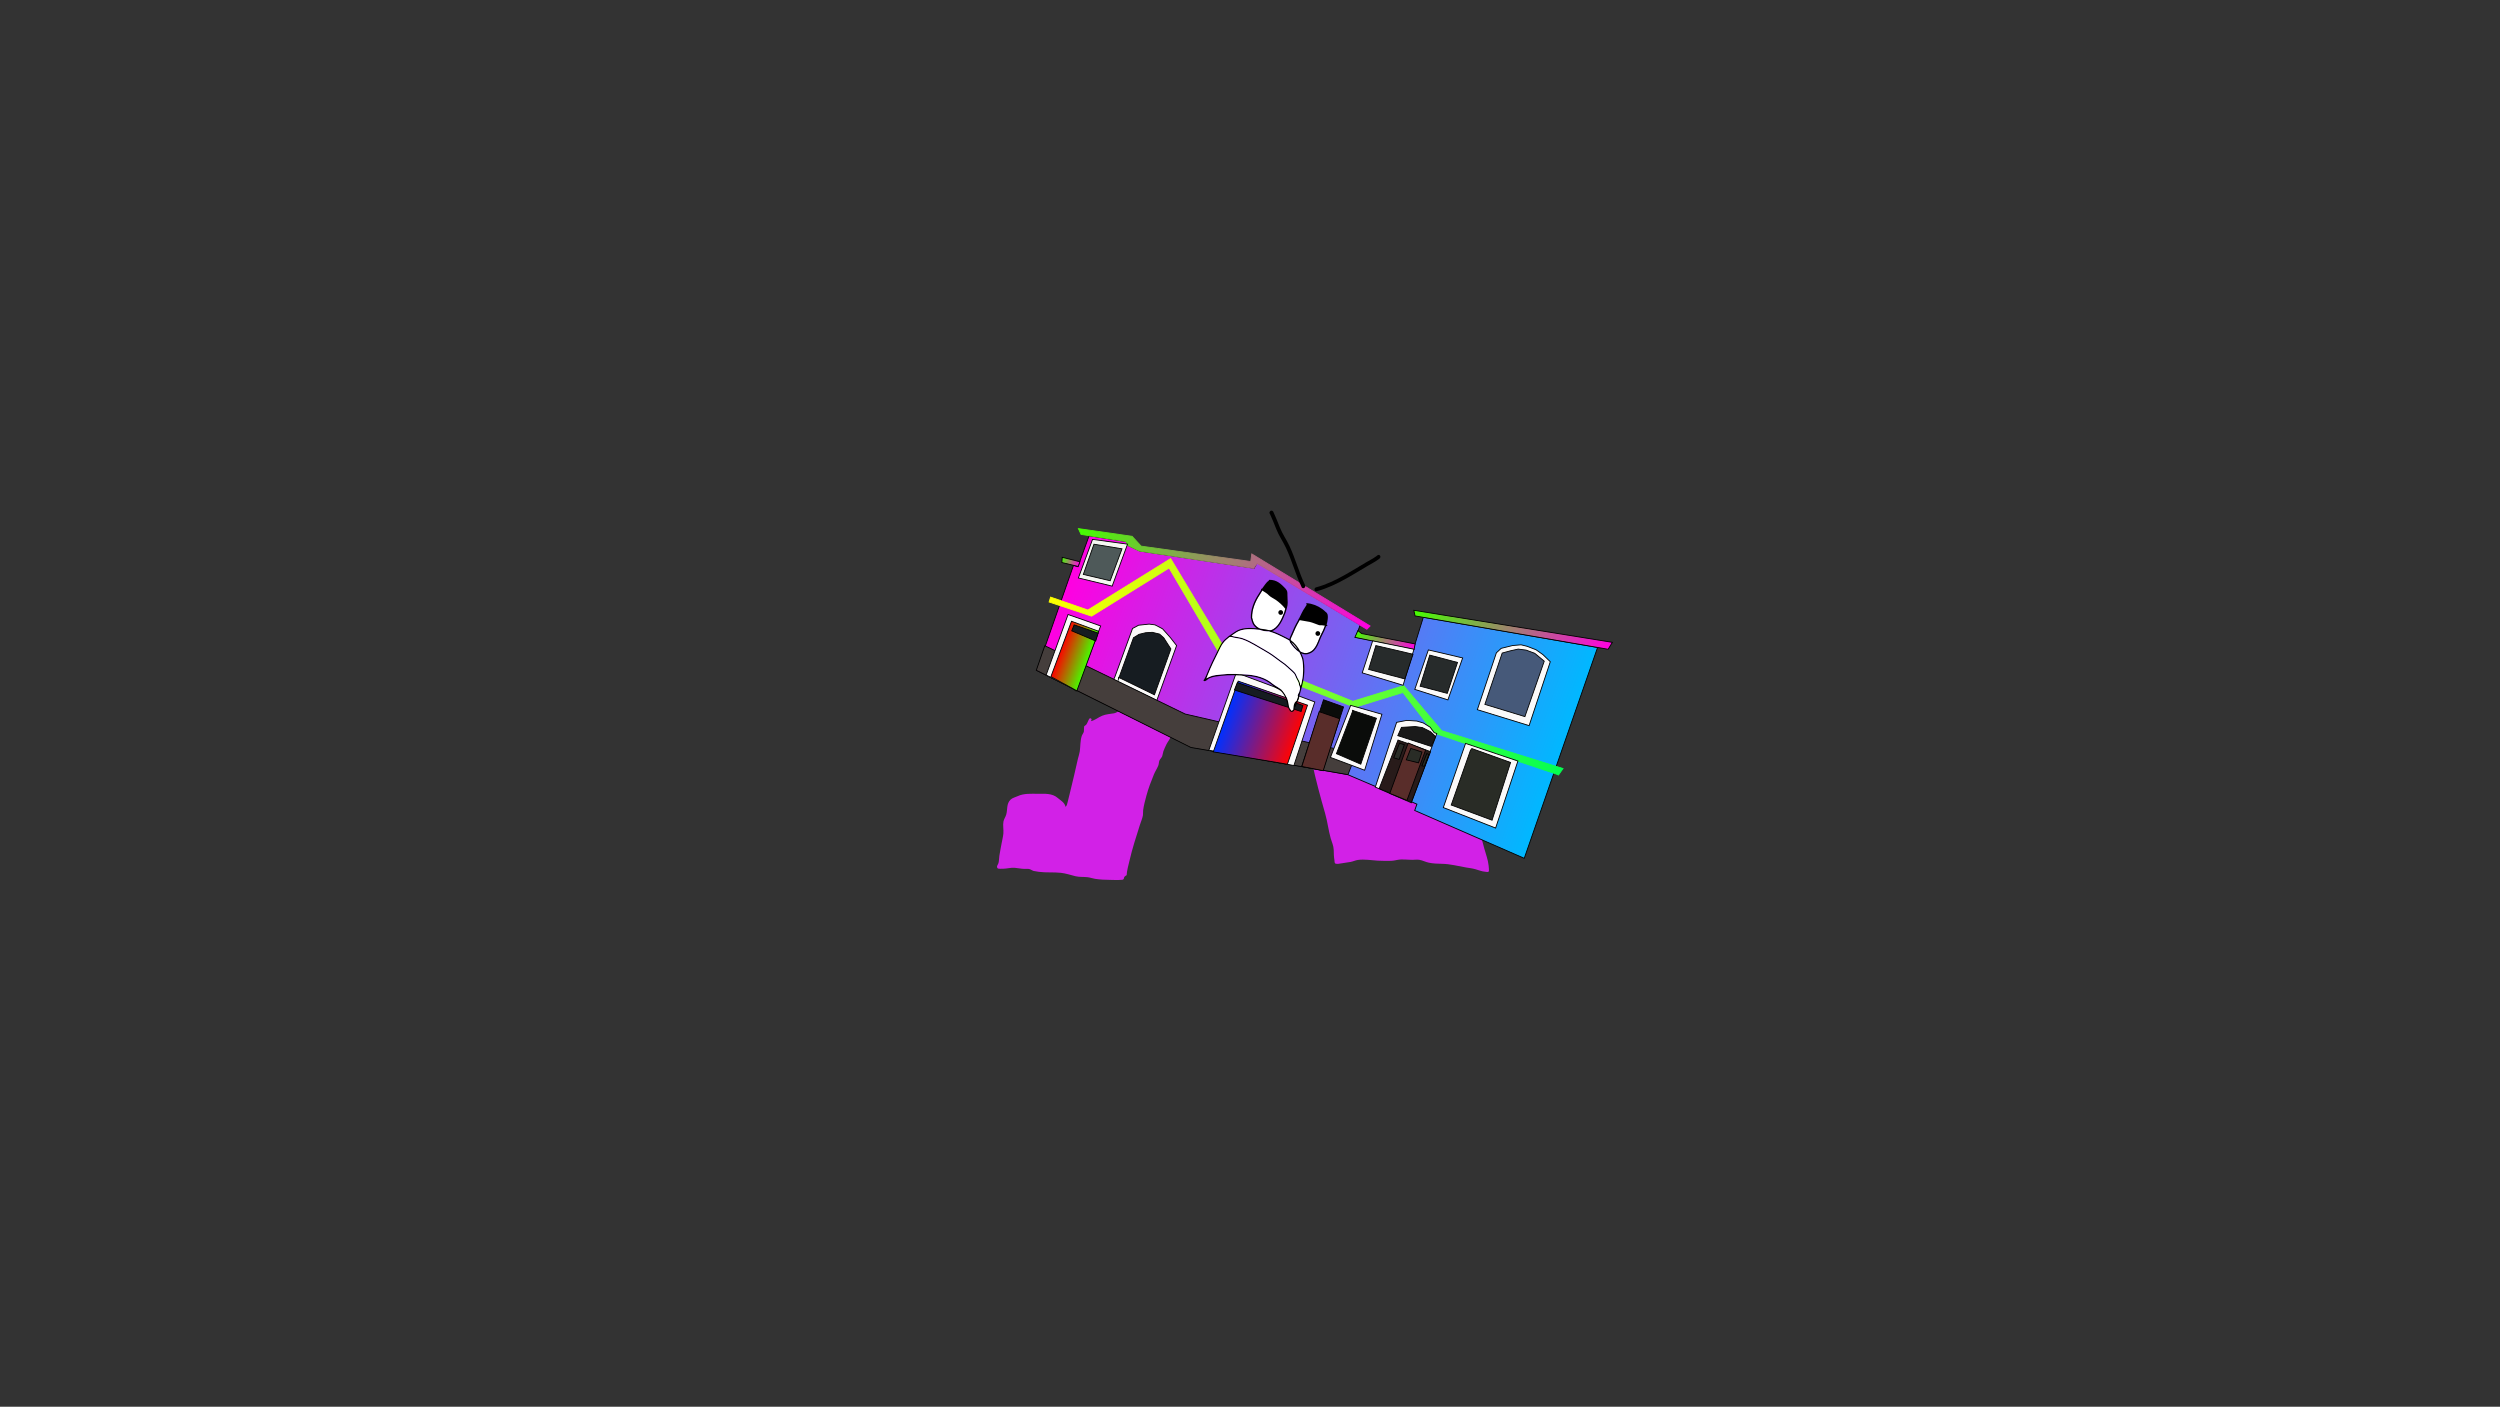 <svg version="1.1" xmlns="http://www.w3.org/2000/svg" xmlns:xlink="http://www.w3.org/1999/xlink" width="2878.25" height="1619.58" viewBox="0,0,2878.25,1619.58"><rect x="0" y="0" width="2878.25" height="1619.58" fill="#333333" stroke="none"/><defs><linearGradient x1="111.697" y1="40.554" x2="679.099" y2="240.08" gradientUnits="userSpaceOnUse" id="color-1"><stop offset="0" stop-color="#ff00e1"/><stop offset="1" stop-color="#00b8ff"/></linearGradient><linearGradient x1="104.925" y1="13.653" x2="124.684" y2="20.601" gradientUnits="userSpaceOnUse" id="color-2"><stop offset="0" stop-color="#45ff00"/><stop offset="1" stop-color="#ff00e1"/></linearGradient><linearGradient x1="105.727" y1="19.065" x2="692.563" y2="225.425" gradientUnits="userSpaceOnUse" id="color-3"><stop offset="0" stop-color="#feff00"/><stop offset="1" stop-color="#03ff51"/></linearGradient><linearGradient x1="105.727" y1="19.065" x2="692.563" y2="225.425" gradientUnits="userSpaceOnUse" id="color-4"><stop offset="0" stop-color="#feff00"/><stop offset="1" stop-color="#03ff51"/></linearGradient><linearGradient x1="129.734" y1="-37.001" x2="463.687" y2="80.433" gradientUnits="userSpaceOnUse" id="color-5"><stop offset="0" stop-color="#45ff00"/><stop offset="1" stop-color="#ff00e1"/></linearGradient><linearGradient x1="129.734" y1="-37.001" x2="463.687" y2="80.433" gradientUnits="userSpaceOnUse" id="color-6"><stop offset="0" stop-color="#45ff00"/><stop offset="1" stop-color="#ff00e1"/></linearGradient><linearGradient x1="445.123" y1="96.481" x2="510.212" y2="119.369" gradientUnits="userSpaceOnUse" id="color-7"><stop offset="0" stop-color="#45ff00"/><stop offset="1" stop-color="#ff00e1"/></linearGradient><linearGradient x1="516.217" y1="56.133" x2="731.2" y2="131.732" gradientUnits="userSpaceOnUse" id="color-8"><stop offset="0" stop-color="#45ff00"/><stop offset="1" stop-color="#ff00e1"/></linearGradient><linearGradient x1="102.918" y1="119.714" x2="135.462" y2="131.158" gradientUnits="userSpaceOnUse" id="color-9"><stop offset="0" stop-color="#ff0000"/><stop offset="1" stop-color="#45ff00"/></linearGradient><linearGradient x1="293.874" y1="194.933" x2="374.238" y2="223.193" gradientUnits="userSpaceOnUse" id="color-10"><stop offset="0" stop-color="#0030ff"/><stop offset="1" stop-color="#ff0303"/></linearGradient></defs><g transform="translate(1117.373,629.809)"><g data-paper-data="{&quot;isPaintingLayer&quot;:true}" fill-rule="nonzero" stroke-linejoin="miter" stroke-miterlimit="10" stroke-dasharray="" stroke-dashoffset="0" style="mix-blend-mode: normal"><path d="M447.056,183.4c2.806,-0.704 5.61,-1.407 8.407,-2.145c1.399,-0.369 3.009,-0.254 4.32,-0.795c-0.268,-1.767 -0.535,-3.534 -0.803,-5.301c0,0 -0.217,-1.433 1.216,-1.65c1.433,-0.217 1.65,1.216 1.65,1.216c0.128,0.846 0.256,1.693 0.385,2.539c0.168,-0.068 0.352,-0.106 0.544,-0.106c0.651,0 1.202,0.429 1.385,1.02l0.88,2.625c1.832,3.342 3.655,6.689 5.48,10.035c3.962,7.266 5.91,15.845 8.454,23.672c1.089,3.351 0.476,7.206 1.192,10.556c0.788,3.687 4.031,5.795 5.669,8.92c1.722,3.285 2.983,7.125 4.677,10.518c2.716,7.275 5.475,13.949 9.215,20.746c0.971,1.764 1.971,5.311 3.921,6.314c1.663,0.855 5.247,-2.094 6.68,-2.397c6.461,-1.368 14.486,0.549 20.56,2.532c7.712,1.989 15.091,4.012 21.931,8.294c10.911,6.831 18.389,17.852 24.897,28.655c7.085,11.761 10.157,25.004 13.685,38.168c1.746,6.513 4.388,13.145 5.05,19.853c0.101,1.048 0.735,6.34 0.154,6.918c-0.983,0.979 -2.772,0.327 -4.156,0.23c-3.597,-0.253 -7.681,-1.882 -11.149,-2.873c-3.69,-1.054 -6.978,-1.389 -10.717,-2.013c-9.577,-1.597 -18.261,-4.108 -28.089,-4.237c-4.909,-0.065 -9.845,-0.277 -14.68,-1.245c-3.745,-0.75 -7.324,-2.684 -11.042,-3.334c-2.492,-0.436 -5.561,0.019 -8.09,0.019c-5.347,0 -11.873,-1.014 -17.104,0.055c-3.162,0.646 -5.416,1.104 -8.771,1.104c-4.662,-0 -9.404,0.098 -14.057,-0.202c-7.448,-0.48 -15.262,-1.873 -22.745,-0.839c-2.803,0.387 -5.527,1.718 -8.306,2.268c-4.788,0.948 -9.694,1.308 -14.502,2.248c-1.142,-0.189 -2.612,0.258 -3.425,-0.566c-0.896,-0.907 -0.595,-2.481 -0.824,-3.736c-0.716,-3.923 -0.687,-7.73 -0.804,-11.689c-0.149,-5.04 -2.205,-8.839 -3.525,-13.585c-2.584,-9.291 -3.652,-18.943 -6.312,-28.253c-5.564,-19.473 -10.934,-39.066 -15.096,-58.896c-2.371,-11.298 -5.709,-22.827 -6.325,-34.39c-0.47,-8.819 0.684,-17.497 1.696,-26.23c0.201,-1.736 0.1,-8.185 1.14,-9.379c2.503,-2.871 6.684,-0.422 9.61,-0.267c4.128,0.218 8.171,1.006 12.21,1.837c1.076,-0.819 2.747,0.496 4.089,0.822c0.108,0.026 0.215,0.052 0.323,0.078c1.169,0.23 2.341,0.447 3.516,0.639c4.271,0.699 8.567,0.99 12.794,1.871c3.18,0.421 6.342,0.949 9.319,1.819c1.828,-0.499 3.652,-0.988 5.473,-1.445zM459.005,183.319c-2.79,0.794 -5.619,1.481 -8.432,2.187c-1.393,0.35 -2.791,0.718 -4.191,1.096c2.956,1.261 5.77,2.682 8.823,3.637c0.424,-0.516 1.152,-0.516 1.152,-0.516l0.121,0.074c0.825,-0.267 3.383,-1.346 4.626,-0.624c-0.307,-2.029 -0.615,-4.058 -0.922,-6.086c-0.401,0.064 -0.802,0.125 -1.177,0.232z" data-paper-data="{&quot;index&quot;:null}" fill="#d221e7" stroke="none" stroke-width="1" stroke-linecap="butt"/><path d="M138.547,197.311c1.288,0.664 0.624,1.952 0.624,1.952l-0.623,1.209c4.439,-0.816 8.829,-4.582 12.915,-6.22c4.725,-1.894 9.16,-1.99 13.988,-2.875c2.936,-0.539 4.844,-2.805 7.571,-3.733c3.782,-1.287 8.418,-1.073 12.235,-0.303c6.349,1.317 13.38,0.536 19.86,0.536c3.218,0 7.049,0.604 10.201,0.019c3.055,-0.567 5.533,-1.286 8.753,-1.162c1.285,0.049 2.856,-0.501 3.845,0.321c0.986,0.82 0.718,2.463 1.006,3.713c1.059,4.595 1.979,9.501 1.988,14.208c0,3.78 0.545,8.06 -0.014,11.793c-0.601,4.017 -3.787,6.967 -5.455,10.586c-1.143,2.482 -2.524,5.257 -3.425,7.833c-0.361,1.033 -0.998,4.832 -1.383,5.73c-0.76,1.772 -2.404,3.074 -3.151,4.852c-0.743,1.77 -0.549,3.835 -1.247,5.623c-1.38,3.534 -3.648,6.83 -5.108,10.401c-3.262,7.979 -6.395,16.059 -8.617,24.403c-1.436,5.39 -3.049,11.254 -3.778,16.781c-0.152,1.154 -0.062,4.792 -0.248,5.852c-0.657,3.746 -2.392,7.61 -3.54,11.239c-4.326,13.683 -8.735,27.102 -11.943,41.074c-1.26,5.485 -2.944,11.042 -3.268,16.658c-0.848,0.604 -1.903,0.993 -2.545,1.813c-0.658,0.842 -0.367,2.302 -1.199,2.974c-0.856,0.691 -2.148,0.504 -3.242,0.613c-3.804,0.376 -7.856,0.003 -11.68,0.003c-5.744,-0.001 -11.869,-0.318 -17.557,-1.172c-2.844,-0.427 -5.608,-1.508 -8.459,-1.877c-4.799,-0.621 -9.499,-0.002 -14.242,-1.175c-5.412,-1.353 -11.154,-3.289 -16.703,-3.9c-8.433,-0.927 -16.973,-0.027 -25.477,-1.157c-0.156,-0.021 -5.857,-0.973 -5.933,-0.995c-1.823,-0.532 -3.378,-1.847 -5.233,-2.252c-1.799,-0.393 -3.682,-0.07 -5.523,-0.118c-3.77,-0.101 -7.364,-0.99 -11.104,-1.269c-4.443,-0.331 -8.684,0.95 -13.102,1.083c-0.778,0.023 -5.855,0.196 -6.358,-0.336c-2.125,-2.254 0.246,-4.253 0.789,-6.089c0.766,-2.588 0.625,-5.753 1.033,-8.426c0.73,-4.781 1.72,-9.539 2.579,-14.299c0.67,-3.713 1.686,-7.533 2.042,-11.287c0.427,-4.513 -0.749,-9.508 0.107,-13.95c0.545,-2.829 2.51,-5.392 3.252,-8.172c1.592,-5.961 0.039,-12.271 4.94,-17.007c2.151,-2.079 5.568,-2.76 8.201,-4.013c7.181,-3.366 15.526,-2.702 23.284,-2.702c7.981,0 16.382,-0.769 22.71,4.726c3.615,3.139 8.086,5.23 9.075,10.317c1.663,-1.463 1.905,-3.349 2.417,-5.436c0.921,-3.753 1.853,-7.503 2.78,-11.254c3.2,-12.954 6.236,-25.945 9.136,-38.969c0.674,-2.697 1.701,-5.549 2.084,-8.301c0.799,-5.74 0.417,-11.822 2.208,-17.456c0.578,-1.819 1.972,-3.322 2.475,-5.163c0.241,-0.884 0.093,-5.45 0.287,-5.876c0.446,-0.982 1.736,-1.317 2.415,-2.155c1.153,-1.424 1.688,-3.254 2.527,-4.883l0.879,-1.705c0,0 0.664,-1.288 1.952,-0.624z" data-paper-data="{&quot;index&quot;:null}" fill="#d221e7" stroke="none" stroke-width="1" stroke-linecap="butt"/><path d="M-1117.373,989.77v-1619.58h2878.25v1619.58z" fill="none" stroke="#000000" stroke-width="0" stroke-linecap="butt"/><path d="M-1117.373,989.77v-1619.58h2878.25v1619.58z" fill="none" stroke="#000000" stroke-width="0" stroke-linecap="butt"/><path d="M-1117.373,989.77v-1619.58h2878.25v1619.58z" fill="none" stroke="#000000" stroke-width="0" stroke-linecap="butt"/><g><path d="M474.608,220.689l2.06,-3.99l20.931,-40.981c0,0 12.874,-1.094 18.348,1.278c5.257,2.278 13.871,12.684 13.871,12.684l-25.34,48.824l-29.427,-17.251l-1.51,-0.181z" data-paper-data="{&quot;index&quot;:null}" fill="none" stroke="#000000" stroke-width="0" stroke-linecap="round"/><path d="M179.141,-6.278l2.461,4.645l13.241,6.231l131.536,19.799l3.767,-6.234l118.448,71.572l-5.237,14.221l66.639,13.355l11.305,-36.524l200.62,34.83l-84.416,242.745l-126.142,-55.066l2.563,-7.287l-80.252,-34.204l-178.169,-31.158l-179.249,-88.543l42.297,-121.046l5.04,1.586l12.886,-35.582z" fill="url(#color-1)" stroke="#000000" stroke-width="1" stroke-linecap="round"/><path d="M123.876,22.369l-18.741,-4.538l0.432,-6.005l20.401,5.122z" fill="url(#color-2)" stroke="#000000" stroke-width="1" stroke-linecap="round"/><path d="M92.166,57.629l42.897,14.898l95.312,-59.211l63.035,104.865l146.654,59.407l58.578,-18.022l43.711,51.846l139.816,43.569l-5.244,7.485l-2.764,-1.159l-140.467,-47.156l-35.863,-46.708l-55.445,17.071l-154.863,-60.335l-58.897,-100.052l-89.224,55.429l-48.942,-16.278z" fill="url(#color-3)" stroke="url(#color-4)" stroke-width="1" stroke-linecap="round"/><path d="M179.22,-6.352l-51.969,-8.2l-3.064,-6.675l61.812,8.862l10.391,11.304l126.198,17.697l1.201,-8.72l136.22,82.977l-3.735,3.724l-126.304,-75.759l-4.045,5.667l-131.519,-19.942l-14.028,-6.799z" fill="url(#color-5)" stroke="url(#color-6)" stroke-width="1" stroke-linecap="round"/><path d="M445.963,96.216l4.397,3.412l61.483,11.919l-1.164,6.494l-68.183,-14.088z" fill="url(#color-7)" stroke="#000000" stroke-width="1" stroke-linecap="round"/><path d="M510.349,72.82l228.588,36.911l-4.863,7.992l-222.314,-38.436z" fill="url(#color-8)" stroke="#000000" stroke-width="1" stroke-linecap="round"/><path d="M583.497,187.259l21.907,-65.48l5.54,-5.142l13.079,-3.237l9.811,-0.841l7.041,1.73l10.178,3.952l7.924,5.585l8.494,8.211l-24.377,73.567z" fill="#fbfafa" stroke="#000000" stroke-width="1" stroke-linecap="round"/><path d="M592.17,181.167l19.952,-59.125l9.282,-2.52l9.107,-2.022l9.11,1.151l9.904,3.669l10.984,9.087l-22.255,63.819z" fill="#465979" stroke="#000000" stroke-width="1" stroke-linecap="round"/><path d="M549.586,175.987l-38.1,-12.092l15.608,-45.446l39.483,9.22z" fill="#fbfafa" stroke="#000000" stroke-width="1" stroke-linecap="round"/><path d="M548.875,168.461l-31.262,-8.194l11.108,-35.834l31.926,8.428z" fill="#272b2b" stroke="#000000" stroke-width="1" stroke-linecap="round"/><path d="M497.995,159.151l-47.026,-14.298l12.015,-36.821l47.548,9.63z" fill="#fbfafa" stroke="#000000" stroke-width="1" stroke-linecap="round"/><path d="M500.008,151.836l-41.682,-10.926l8.355,-27.474l42.755,9.997z" fill="#272b2b" stroke="#000000" stroke-width="1" stroke-linecap="round"/><path d="M166.056,149.799l20.458,-56.055l6.908,-3.728l12.212,-1.303l6.777,0.89l8.665,4.54l8.964,10.056l7.196,9.247l-22.861,63.419l-49.762,-24.029z" fill="#fbfafa" stroke="#000000" stroke-width="1" stroke-linecap="round"/><path d="M170.189,152.372l17.431,-47.977l6.41,-3.903l7.545,-1.825l7.634,-0.487l8.428,2.031l4.828,4.31l8.196,12.771l-18.943,52.809l-41.253,-20.104z" fill="#161c21" stroke="#000000" stroke-width="1" stroke-linecap="round"/><path d="M85.501,113.59l161.577,78.648l196.911,45.549l-9.472,24.282l-180.917,-31.342l-177.877,-88.857z" fill="#453e3c" stroke="#000000" stroke-width="1" stroke-linecap="round"/><path d="M121.467,165.651l-3.62,-2.439l-30.802,-15.869l25.246,-69.67l37.526,13.196z" fill="#fbfafa" stroke="#000000" stroke-width="1" stroke-linecap="round"/><path d="M122.444,165.528l-29.904,-16.3l23.729,-63.767l31.207,11.534z" fill="url(#color-9)" stroke="#000000" stroke-width="1" stroke-linecap="round"/><path d="M144.091,108.212l-27.585,-11.753l2.784,-6.857l27.621,9.526z" fill="#161c21" stroke="#000000" stroke-width="1" stroke-linecap="round"/><path d="M274.377,233.927l31.564,-89.231l90.407,33.657l-24.051,73.169z" fill="#fbfafa" stroke="#000000" stroke-width="1" stroke-linecap="round"/><path d="M279.495,235.821l28.64,-81.444l79.817,27.694l-23.158,67.979z" fill="url(#color-10)" stroke="#000000" stroke-width="1" stroke-linecap="round"/><path d="M380.555,189.312l-76.748,-24.749l3.368,-8.517l75.442,26.342z" fill="#161c21" stroke="#000000" stroke-width="1" stroke-linecap="round"/><path d="M405.591,257.26l-24.248,-4.795l25.082,-76.631l23.021,8.282z" fill="#0a0c0a" stroke="#000000" stroke-width="1" stroke-linecap="round"/><path d="M406.059,257.518l-24.58,-4.912l19.932,-63.05l23.636,8.125z" fill="#592d2a" stroke="#000000" stroke-width="1" stroke-linecap="round"/><path d="M437.645,182.287l35.96,10.22l-19.872,64.47l-39.392,-14.785z" fill="#fbfafa" stroke="#000000" stroke-width="1" stroke-linecap="round"/><path d="M439.223,187.88l28.07,9.311l-18.011,52.811l-28.025,-12.094l19.02,-49.844z" fill="#0a0c0a" stroke="#000000" stroke-width="1" stroke-linecap="round"/><path d="M466.023,276.412l24.547,-74.58l11.616,-2.259l11.678,0.748l7.423,2.237l7.826,4.804l4.684,6.311l2.989,1.051l-29.32,79.665z" fill="#fbfafa" stroke="#000000" stroke-width="1" stroke-linecap="round"/><path d="M470.491,278.03l21.679,-55.812l37.467,13.362l-22.106,58.087z" fill="#281b1a" stroke="#000000" stroke-width="1" stroke-linecap="round"/><path d="M482.702,283.629l21.159,-58.047l20.073,8.178l-21.491,57.931z" fill="#592d2a" stroke="#000000" stroke-width="1" stroke-linecap="round"/><path d="M499.43,227.569l-5.956,16.936l-6.26,-1.828l6.678,-16.869z" fill="#292c26" stroke="#000000" stroke-width="1" stroke-linecap="round"/><path d="M506.875,231.866l12.902,4.164l-3.989,12.404l-14.083,-3.46z" fill="#292c26" stroke="#000000" stroke-width="1" stroke-linecap="round"/><path d="M522.568,252.497l-2.939,-0.661l5.686,-14.046l2.266,0.983z" fill="#292c26" stroke="#000000" stroke-width="1" stroke-linecap="round"/><path d="M530.445,229.567l-38.54,-12.433l4.275,-9.505l15.825,-0.965l8.163,1.191l9.495,4.832l5.864,5.607z" fill="#1a1a1a" stroke="#000000" stroke-width="1" stroke-linecap="round"/><path d="M630.189,246.357l-25.647,77.179l-60.22,-23.602l25.592,-73.84z" fill="#fbfafa" stroke="#000000" stroke-width="1" stroke-linecap="round"/><path d="M577.207,232.017l44.549,16.039l-21.31,66.437l-47.03,-17.471l22.173,-63.055z" fill="#292c26" stroke="#000000" stroke-width="1" stroke-linecap="round"/><path d="M180.767,-3.358l-17.68,48.362l-38.914,-9.417l16.274,-44.364z" fill="#f6f7f3" stroke="#000000" stroke-width="1" stroke-linecap="round"/><path d="M142.098,-3.254l32.281,5.287l-13.603,36.768l-30.908,-7.275z" fill="#4e5959" stroke="#000000" stroke-width="1" stroke-linecap="round"/><path d="M344.715,-38.066c-0.253,-0.279 -1.291,-1.598 0.123,-3.085c1.594,-1.676 3.117,-0.213 3.117,-0.213l0.641,0.806c2.716,5.922 5.169,11.885 7.541,17.98c2.907,7.493 7.559,13.929 10.96,21.148c6.926,14.699 11.094,30.762 18.123,45.441c0,0 0.923,1.928 -1.079,3.039c-2.002,1.111 -2.925,-0.817 -2.925,-0.817c-7.037,-14.694 -11.206,-30.776 -18.144,-45.484c-3.443,-7.298 -8.106,-13.811 -11.061,-21.384c-2.299,-5.908 -4.673,-11.688 -7.296,-17.43z" data-paper-data="{&quot;index&quot;:null}" fill="#000000" stroke="none" stroke-width="1" stroke-linecap="butt"/><path d="M471.498,9.978c1.189,1.839 -0.576,3.216 -0.576,3.216l-1.619,1.254c-1.26,0.834 -2.52,1.669 -3.78,2.503c-21.776,12.132 -43.123,27.62 -66.968,33.936c0,0 -2.089,0.551 -2.497,-1.679c-0.407,-2.231 1.682,-2.782 1.682,-2.782c23.429,-6.16 44.439,-21.559 65.834,-33.451c1.211,-0.804 2.423,-1.607 3.634,-2.411l1.335,-1.049c0,0 1.766,-1.377 2.955,0.463z" data-paper-data="{&quot;index&quot;:null}" fill="#000000" stroke="none" stroke-width="1" stroke-linecap="butt"/><path d="M361.736,49.067c2.177,2.766 1.77,4.857 1.846,8.314c0.138,6.269 -0.485,11.619 -2.24,17.664c-2.937,7.492 -7.164,18.241 -15.47,20.718c-7.085,0.129 -14.344,-0.61 -18.9,-6.769c-1.49,-2.014 -2.103,-5.243 -2.832,-7.628c-0.173,-9.354 3.586,-18.602 8.658,-26.299c2.335,-4.043 4.86,-7.765 7.732,-11.441c1.595,-2.041 2.889,-3.944 5.564,-4.003l0.703,-0.132c0,0 0.166,-0.034 0.324,-0.148c6.203,0.846 10.307,5.07 14.615,9.724z" data-paper-data="{&quot;noHover&quot;:false,&quot;origItem&quot;:[&quot;Path&quot;,{&quot;applyMatrix&quot;:true,&quot;segments&quot;:[[[463.02145,118.92474],[11.94148,-3.76279],[-0.18782,0.34138]],[462.56327,119.46889],[[461.40637,120.30632],[0,0],[-4.78797,2.38894]],[[454.7767,132.28436],[1.14195,-5.05316],[-2.05618,9.09862]],[[450.59007,159.5336],[0.77318,-9.30587],[-2.60543,18.25199]],[[457.33707,214.37126],[-8.29546,-16.77166],[3.35404,3.69263]],[[468.94246,225.73925],[-4.41495,-2.37184],[13.49664,7.25079]],[[508.8316,221.85864],[-12.70549,6.27955],[12.90926,-11.56875]],[[519.07651,171.27858],[1.08192,16.05697],[-1.9841,-12.43181]],[[508.09898,137.49402],[5.59959,11.22069],[-3.08854,-6.18895]],[[497.69355,124.0439],[6.29819,3.14621],[-11.7641,-4.74133]]],&quot;closed&quot;:true}]}" fill="#ffffff" stroke="none" stroke-width="0.5" stroke-linecap="butt"/><path d="M407.77,75.704c2.584,1.565 2.285,4.3 2.043,6.995c-0.562,6.258 -3.276,12.224 -6.142,17.716c-3.839,7.359 -5.417,17.877 -14.116,20.952c-8.254,3.685 -16.74,-6.228 -20.557,-12.118c-1.492,-3.081 0.427,-5.212 1.603,-8.129c2.159,-5.356 4.597,-10.599 7.496,-15.587c2.822,-4.864 4.787,-10.55 8.129,-15.054c0.534,-0.72 2.075,-4.049 3.007,-4.145c0.014,-0.001 0.028,-0.003 0.042,-0.004c0.376,0.059 0.755,0.125 1.13,0.199c0.258,0.077 0.518,0.152 0.781,0.177l0.143,0.017c6.13,1.387 12.111,4.64 16.441,8.981z" data-paper-data="{&quot;noHover&quot;:false,&quot;origItem&quot;:[&quot;Path&quot;,{&quot;applyMatrix&quot;:true,&quot;segments&quot;:[[[566.35295,130.72043],[12.27227,-2.72292],[0,0]],[[566.08002,130.81116],[0,0],[-0.49701,0.17916]],[[564.51821,131.15611],[0.53239,-0.0809],[-0.7424,0.18804]],[[562.30763,131.75969],[0.73107,-0.21435],[-0.02414,0.0137]],[[562.23565,131.80185],[0.02385,-0.01442],[-1.60395,0.96966]],[[560.34435,141.85964],[0.35189,-1.75725],[-2.20257,10.99907]],[[558.52911,175.96742],[0.95361,-11.20702],[-0.98546,11.49706]],[[558.25012,210.46726],[-0.66539,-11.52947],[0.36236,6.27868]],[[562.26585,226.51965],[-5.32806,-4.29887],[11.93061,7.39711]],[[609.69817,230.88926],[-11.78467,13.70908],[13.11047,-12.98617]],[[617.29234,181.04419],[-0.66268,16.58674],[0.49649,-12.38105]],[[613.32811,143.83386],[4.32361,11.79936],[-1.86229,-5.08228]],[[603.68782,132.93587],[6.0106,0.62561],[-11.53671,-4.15555]]],&quot;closed&quot;:true}]}" fill="#ffffff" stroke="none" stroke-width="0.5" stroke-linecap="butt"/><path d="M354.626,74.17c0.648,-1.374 2.287,-1.962 3.661,-1.314c1.374,0.648 1.962,2.287 1.314,3.661c-0.648,1.374 -2.287,1.962 -3.661,1.314c-1.374,-0.648 -1.962,-2.287 -1.314,-3.661z" fill="#000000" stroke="none" stroke-width="0.5" stroke-linecap="butt"/><path d="M397.34,98.367c0.648,-1.374 2.287,-1.962 3.661,-1.314c1.374,0.648 1.962,2.287 1.314,3.661c-0.648,1.374 -2.287,1.962 -3.661,1.314c-1.374,-0.648 -1.962,-2.287 -1.314,-3.661z" fill="#000000" stroke="none" stroke-width="0.5" stroke-linecap="butt"/><path d="M298.123,103.792c-2.829,2.128 -5.478,4.477 -7.413,7.178c-1.888,2.635 -3.28,5.83 -4.75,8.708c-4.55,8.908 -8.941,18.071 -12.684,27.346c-0.256,0.634 -0.899,2.639 -1.689,4.209c1.288,-0.857 2.674,-1.456 4.129,-2.106c3.787,-1.691 8.745,-1.911 12.834,-2.413c10.125,-1.241 20.581,-0.524 30.731,0.14c10.121,0.802 20.422,3.658 28.266,10.319c3.765,3.05 9.044,5.209 12.16,8.913c3.614,4.296 5.744,9.281 6.468,14.821c0.125,1.073 0.44,1.948 0.562,2.994c0.188,1.607 1.784,2.955 2.433,4.33c0.273,0.579 2.287,-0.606 2.353,-1.078c0.44,-3.115 0.16,-5.734 2,-8.494c0.624,-0.522 1.312,-1.26 1.903,-2.082c0.493,-1.449 0.957,-2.914 1.398,-4.389c-0.079,-0.649 -0.192,-1.286 -0.004,-2.05c0.289,-1.175 0.818,-1.956 1.396,-2.849c0.387,-1.427 0.762,-2.854 1.132,-4.274c-0.104,-1.581 -0.601,-3.188 -1.245,-4.289c0.011,-2.515 -1.824,-5.303 -2.999,-7.488c-0.869,-1.616 -1.453,-4.109 -2.679,-5.477c-2.655,-2.961 -6.06,-5.461 -8.916,-8.28c-2.396,-2.305 -5.112,-3.848 -7.713,-5.847c-5.495,-4.225 -10.869,-8.199 -16.949,-11.586c-8.513,-4.742 -16.779,-10.479 -26.036,-13.709c-3.266,-1.134 -6.523,-1.222 -9.839,-2.011c-1.303,-0.31 -3.262,-1.296 -4.528,-0.594zM300.42,102.131c0.967,0.16 1.938,0.505 2.902,0.736c3.361,0.802 6.666,0.901 9.982,2.053c9.341,3.261 17.682,9.03 26.273,13.815c6.139,3.42 11.579,7.426 17.122,11.698c2.648,2.041 5.414,3.621 7.857,5.971c2.867,2.83 6.389,5.329 8.995,8.363c1.313,1.529 1.928,4.001 2.874,5.758c1.194,2.218 3.175,5.241 3.124,7.801c0.281,0.434 0.507,0.856 0.687,1.268c0.088,-0.336 0.176,-0.672 0.264,-1.007c2.584,-9.835 3.109,-19.957 1.198,-29.927c-0.874,-2.522 -1.929,-5.027 -3.185,-7.427c-4.531,-2.798 -8.391,-7.559 -10.785,-11.282c-0.353,-0.753 -0.558,-1.445 -0.647,-2.099c-0.902,-0.606 -1.843,-1.163 -2.825,-1.664c-6.966,-3.556 -13.477,-6.999 -20.72,-8.973c-3.672,-0.05 -7.328,-0.48 -10.587,-1.808c-8.682,-1.051 -19.855,-1.856 -26.949,2.958c-1.776,1.199 -3.686,2.442 -5.58,3.766zM373.163,183.791c-0.018,0.119 -0.035,0.239 -0.05,0.361c-0.179,1.382 0.273,3.297 -0.76,4.379c-4.406,4.617 -7.237,-4.39 -7.666,-7.429c-0.691,-5.286 -2.712,-9.942 -6.131,-14.053c-1.92,-2.309 -4.8,-3.334 -7.226,-4.9c-1.671,-1.079 -3.195,-2.568 -4.741,-3.821c-7.605,-6.457 -17.605,-9.2 -27.416,-9.977c-10.053,-0.657 -20.413,-1.377 -30.44,-0.147c-4.603,0.564 -9.518,0.999 -13.771,2.906c-1.422,0.638 -3.647,2.98 -4.991,3.236c-0.577,0.11 -1.487,0.057 -1.69,-0.494c-0.221,-0.601 0.567,-1.149 0.878,-1.709c1.025,-1.843 1.934,-3.716 2.726,-5.68c3.76,-9.316 8.171,-18.518 12.739,-27.466c1.509,-2.954 2.942,-6.235 4.891,-8.932c1.979,-2.74 4.644,-5.128 7.494,-7.293c0.122,-0.256 0.385,-0.353 0.514,-0.387c2.539,-1.892 5.2,-3.615 7.637,-5.262c6.498,-4.369 16.012,-4.379 24.339,-3.594c-1.369,-0.972 -2.619,-2.185 -3.71,-3.693c-1.616,-2.233 -2.317,-5.633 -3.088,-8.261c-0.256,-9.704 3.588,-19.271 8.854,-27.259c0.998,-1.729 2.026,-3.401 3.101,-5.035c-0.179,-0.139 -0.372,-0.397 -0.226,-0.82c0.246,-0.709 0.954,-0.463 0.954,-0.463l0.1,0.044c1.221,-1.795 2.504,-3.549 3.873,-5.291c1.286,-1.636 2.432,-3.125 4.042,-3.937l0,0c-0.032,-0.082 -0.052,-0.18 -0.055,-0.295c-0.017,-0.75 0.733,-0.767 0.733,-0.767c8.512,-0.104 13.361,4.602 18.766,10.378c2.05,2.609 1.984,3.689 1.988,6.965c0.003,2.99 0.326,6.038 0.337,9.023c0.014,3.849 -1.399,7.761 -2.454,11.392c-3.031,7.748 -7.219,18.102 -15.433,21.286c6.039,2.052 11.686,5.008 17.657,8.056c0.745,0.38 1.468,0.791 2.169,1.23c0.287,-1.783 1.296,-3.424 2.141,-5.515c2.192,-5.426 4.652,-10.7 7.59,-15.755c0.24,-0.413 0.474,-0.832 0.703,-1.255c-0.067,-0.131 -0.095,-0.303 -0.038,-0.525c0.106,-0.413 0.386,-0.531 0.609,-0.556c2.225,-4.319 4.061,-8.989 6.916,-12.84c0.644,-0.869 1.346,-2.404 2.249,-3.5c-0.049,-0.004 -0.098,-0.008 -0.146,-0.012c0,0 -0.747,-0.061 -0.686,-0.809c0.061,-0.747 0.809,-0.686 0.809,-0.686c0.677,0.056 1.358,0.135 2.039,0.237c0.339,-0.012 0.68,0.074 1.022,0.17c0.424,0.078 0.848,0.164 1.271,0.258l0.12,0.014c0,0 0.101,0.012 0.224,0.065l-0,0c6.252,1.466 12.351,4.76 16.74,9.194c3.01,1.91 2.889,5.081 2.594,8.292c-0.206,2.252 -0.676,4.46 -1.326,6.621c0.074,0.022 0.146,0.044 0.215,0.067l0.121,0.042c0,0 0.709,0.246 0.463,0.954c-0.246,0.709 -0.954,0.463 -0.954,0.463l-0.121,-0.042c-0.057,-0.022 -0.117,-0.044 -0.178,-0.065c-1.195,3.529 -2.829,6.929 -4.531,10.192c-4.08,7.82 -5.648,18.275 -14.845,21.62c-3.189,1.362 -6.363,1.024 -9.325,-0.277c0.901,1.909 1.687,3.868 2.364,5.839c1.993,10.216 1.452,20.616 -1.196,30.696c-1.169,4.448 -2.315,9.037 -3.661,13.545c0.056,0.429 0.094,0.87 0.015,1.357c-0.18,1.098 -0.78,2.314 -1.533,3.404c-0.73,2.13 -1.525,4.224 -2.409,6.255c0,0 -0.299,0.688 -0.987,0.388c-0.085,-0.037 -0.155,-0.08 -0.212,-0.127zM335.715,94.244c2.807,0.272 5.471,0.784 8.046,1.478c0.703,0.009 1.407,0.004 2.11,-0.009c8.306,-2.477 12.488,-13.194 15.424,-20.686c0.409,-1.409 0.757,-2.778 1.048,-4.128c-0.197,-0.092 -0.316,-0.249 -0.316,-0.249l-0,0c-2.606,-3.48 -6.919,-7.24 -10.53,-9.763c-2.601,-1.818 -5.858,-3.094 -8.09,-5.351c-1.876,-2.171 -4.996,-3.745 -7.488,-5.437c-1.07,1.624 -2.094,3.284 -3.088,5.006c-5.072,7.698 -8.822,16.883 -8.649,26.237c0.729,2.385 1.332,5.602 2.822,7.617c1.774,2.397 3.952,3.972 6.369,4.993c0.801,0.097 1.583,0.196 2.341,0.294zM401.455,90.007c-3.735,-1.246 -7.224,-2.956 -11.099,-3.837c-3.767,-0.857 -7.655,-1.147 -11.438,-2.014c-0.254,0.476 -0.515,0.946 -0.784,1.409c-2.899,4.989 -5.328,10.186 -7.487,15.541c-0.873,2.167 -2.16,3.893 -2.153,5.9c4.754,3.363 8.43,8.049 11.189,13.236c3.104,1.822 6.504,2.579 9.871,1.075c8.699,-3.075 10.23,-13.56 14.069,-20.919c1.647,-3.157 3.246,-6.456 4.414,-9.878c-2.11,-0.429 -4.968,-0.61 -6.583,-0.513zM376.756,118.163c-2.081,-3.326 -4.602,-6.348 -7.619,-8.791c1.755,2.684 4.442,6.151 7.619,8.791z" fill="#000000" stroke="none" stroke-width="0.5" stroke-linecap="butt"/><path d="M298.413,103.692c1.265,-0.702 3.228,0.282 4.53,0.592c3.316,0.79 6.581,0.873 9.847,2.007c9.257,3.23 17.561,8.965 26.074,13.707c6.081,3.387 11.483,7.387 16.978,11.612c2.601,2 5.32,3.554 7.717,5.86c2.856,2.819 6.261,5.331 8.917,8.292c1.227,1.368 1.81,3.867 2.679,5.483c1.175,2.184 3.008,4.98 2.997,7.494c0.643,1.101 1.14,2.711 1.243,4.292c-0.37,1.42 -0.747,2.851 -1.134,4.278c-0.577,0.894 -1.108,1.677 -1.397,2.852c-0.188,0.764 -0.076,1.403 0.003,2.052c-0.442,1.475 -0.907,2.944 -1.401,4.392c-0.591,0.822 -1.281,1.562 -1.905,2.084c-1.84,2.761 -1.565,5.384 -2.004,8.499c-0.067,0.472 -2.082,1.659 -2.355,1.079c-0.649,-1.375 -2.311,-2.799 -2.499,-4.405c-0.122,-1.045 -0.438,-1.92 -0.563,-2.993c-0.724,-5.541 -2.859,-10.52 -6.473,-14.816c-3.115,-3.703 -8.316,-5.801 -12.081,-8.851c-7.844,-6.661 -18.232,-9.535 -28.353,-10.337c-10.15,-0.664 -20.608,-1.391 -30.733,-0.15c-4.089,0.501 -8.947,0.713 -12.734,2.404c-1.455,0.65 -2.941,1.26 -4.228,2.117c0.79,-1.57 1.433,-3.579 1.689,-4.213c3.743,-9.274 8.14,-18.465 12.69,-27.372c1.47,-2.878 2.867,-6.081 4.755,-8.716c1.935,-2.7 4.591,-5.057 7.42,-7.185z" data-paper-data="{&quot;noHover&quot;:false,&quot;origItem&quot;:[&quot;Path&quot;,{&quot;applyMatrix&quot;:true,&quot;segments&quot;:[[[862.12299,132.15602],[0,0],[-2.82939,2.12765]],[[854.70986,139.33352],[1.93467,-2.70044],[-1.88776,2.63496]],[[849.96014,148.0413],[1.46962,-2.87803],[-4.54968,8.90762]],[[837.27585,175.387],[3.74343,-9.27443],[-0.25603,0.63396]],[[835.58678,179.59614],[0.78988,-1.56973],[1.28774,-0.85717]],[[839.7158,177.48993],[-1.45545,0.64998],[3.78732,-1.69136]],[[852.54988,175.07741],[-4.08941,0.50127],[10.12471,-1.24105]],[[883.28091,175.21767],[-10.15037,-0.66395],[10.12073,0.80157]],[[911.54662,185.53679],[-7.84368,-6.66097],[3.76452,3.05029]],[[923.70642,194.44965],[-3.1155,-3.70337],[3.61404,4.29598]],[[930.17449,209.27107],[-0.72426,-5.54088],[0.12507,1.07284]],[[930.73653,212.26466],[-0.12232,-1.04513],[0.18803,1.60657]],[[933.16936,216.59483],[-0.64889,-1.37532],[0.27341,0.57949]],[[935.52283,215.51685],[-0.06658,0.47189],[0.43952,-3.1153]],[[937.52242,207.02264],[-1.83963,2.76062],[0.6236,-0.52175]],[[939.42563,204.94048],[-0.5908,0.82192],[0.49333,-1.44855]],[[940.8241,200.5514],[-0.44163,1.47482],[-0.07915,-0.64901]],[[940.81994,198.50103],[-0.18775,0.76425],[0.28868,-1.17504]],[[942.21547,195.65166],[-0.57727,0.89355],[0.38722,-1.4268]],[[943.34785,191.37763],[-0.37005,1.42018],[-0.10378,-1.58129]],[[942.10322,187.08852],[0.64315,1.10115],[0.01127,-2.51463]],[[939.10458,179.60089],[1.17464,2.18439],[-0.86902,-1.61605]],[[936.42522,174.12367],[1.22683,1.36828],[-2.65531,-2.96145]],[[927.50934,165.84333],[2.85608,2.81906],[-2.39629,-2.30541]],[[919.79678,159.996],[2.60066,1.99959],[-5.49532,-4.22523]],[[902.84731,148.4097],[6.08063,3.38711],[-8.51345,-4.74228]],[[876.81109,134.7004],[9.25693,3.23038],[-3.26598,-1.13446]],[[866.97178,132.68905],[3.31595,0.78961],[-1.30267,-0.3102]],[[862.44397,132.09491],[1.26548,-0.70203],[0,0]]],&quot;closed&quot;:true}]}" fill="#ffffff" stroke="none" stroke-width="0.5" stroke-linecap="butt"/><path d="M305.958,98.338c7.094,-4.814 18.291,-4.028 26.973,-2.978c3.259,1.328 6.934,1.754 10.606,1.804c7.243,1.974 13.794,5.437 20.76,8.992c0.982,0.501 1.927,1.063 2.828,1.669c0.089,0.654 0.295,1.35 0.649,2.103c2.394,3.724 6.26,8.506 10.79,11.303c1.256,2.4 2.31,4.915 3.184,7.437c1.912,9.97 1.372,20.118 -1.211,29.953c-0.088,0.335 -0.176,0.671 -0.264,1.008c-0.18,-0.412 -0.477,-0.905 -0.758,-1.339c0.051,-2.56 -1.933,-5.58 -3.127,-7.798c-0.946,-1.757 -1.564,-4.226 -2.877,-5.755c-2.606,-3.035 -6.129,-5.531 -8.996,-8.361c-2.443,-2.351 -5.21,-3.929 -7.858,-5.97c-5.542,-4.272 -10.903,-8.22 -17.041,-11.639c-8.591,-4.786 -16.927,-10.562 -26.268,-13.823c-3.316,-1.152 -6.62,-1.254 -9.98,-2.056c-0.965,-0.23 -2.026,-0.618 -2.993,-0.778c1.894,-1.324 3.807,-2.573 5.583,-3.772z" data-paper-data="{&quot;noHover&quot;:false,&quot;origItem&quot;:[&quot;Path&quot;,{&quot;applyMatrix&quot;:true,&quot;segments&quot;:[[[864.42019,130.49502],[1.89397,-1.32381],[0.96726,0.16022]],[[867.32247,131.23062],[-0.96464,-0.23019],[3.36071,0.80196]],[[877.30434,133.28381],[-3.31621,-1.15191],[9.34125,3.26091]],[[903.57725,147.09928],[-8.59117,-4.78557],[6.13878,3.41951]],[[920.69909,158.79773],[-5.54247,-4.27197],[2.64807,2.04106]],[[928.5562,164.76905],[-2.44317,-2.3506],[2.86737,2.83005]],[[937.55101,173.13241],[-2.60577,-3.03483],[1.31267,1.52882]],[[940.42551,178.89016],[-0.94603,-1.75723],[1.19397,2.21778]],[[943.54957,186.69094],[0.05071,-2.55971],[0.28052,0.43418]],[[944.23702,187.95859],[-0.17999,-0.41159],[0.0878,-0.33647]],[[944.50061,186.95145],[-0.08796,0.33492],[2.58377,-9.83522]],[[945.69838,157.02472],[1.91161,9.96983],[-0.87385,-2.52167]],[[942.51371,149.59743],[1.25552,2.40004],[-4.5306,-2.79772]],[[931.72856,138.31518],[2.39369,3.72369],[-0.35341,-0.75302]],[[931.08159,136.21581],[0.08932,0.6542],[-0.90183,-0.60629]],[[928.25632,134.55141],[0.98209,0.50133],[-6.9657,-3.55596]],[[907.53639,125.57876],[7.24252,1.97382],[-3.67202,-0.05025]],[[896.94905,123.77109],[3.2594,1.32802],[-8.6825,-1.05077]],[[869.99988,126.72873],[7.09382,-4.81405],[-1.77559,1.1992]]],&quot;closed&quot;:true}]}" fill="#ffffff" stroke="none" stroke-width="0.5" stroke-linecap="butt"/></g></g></g></svg>